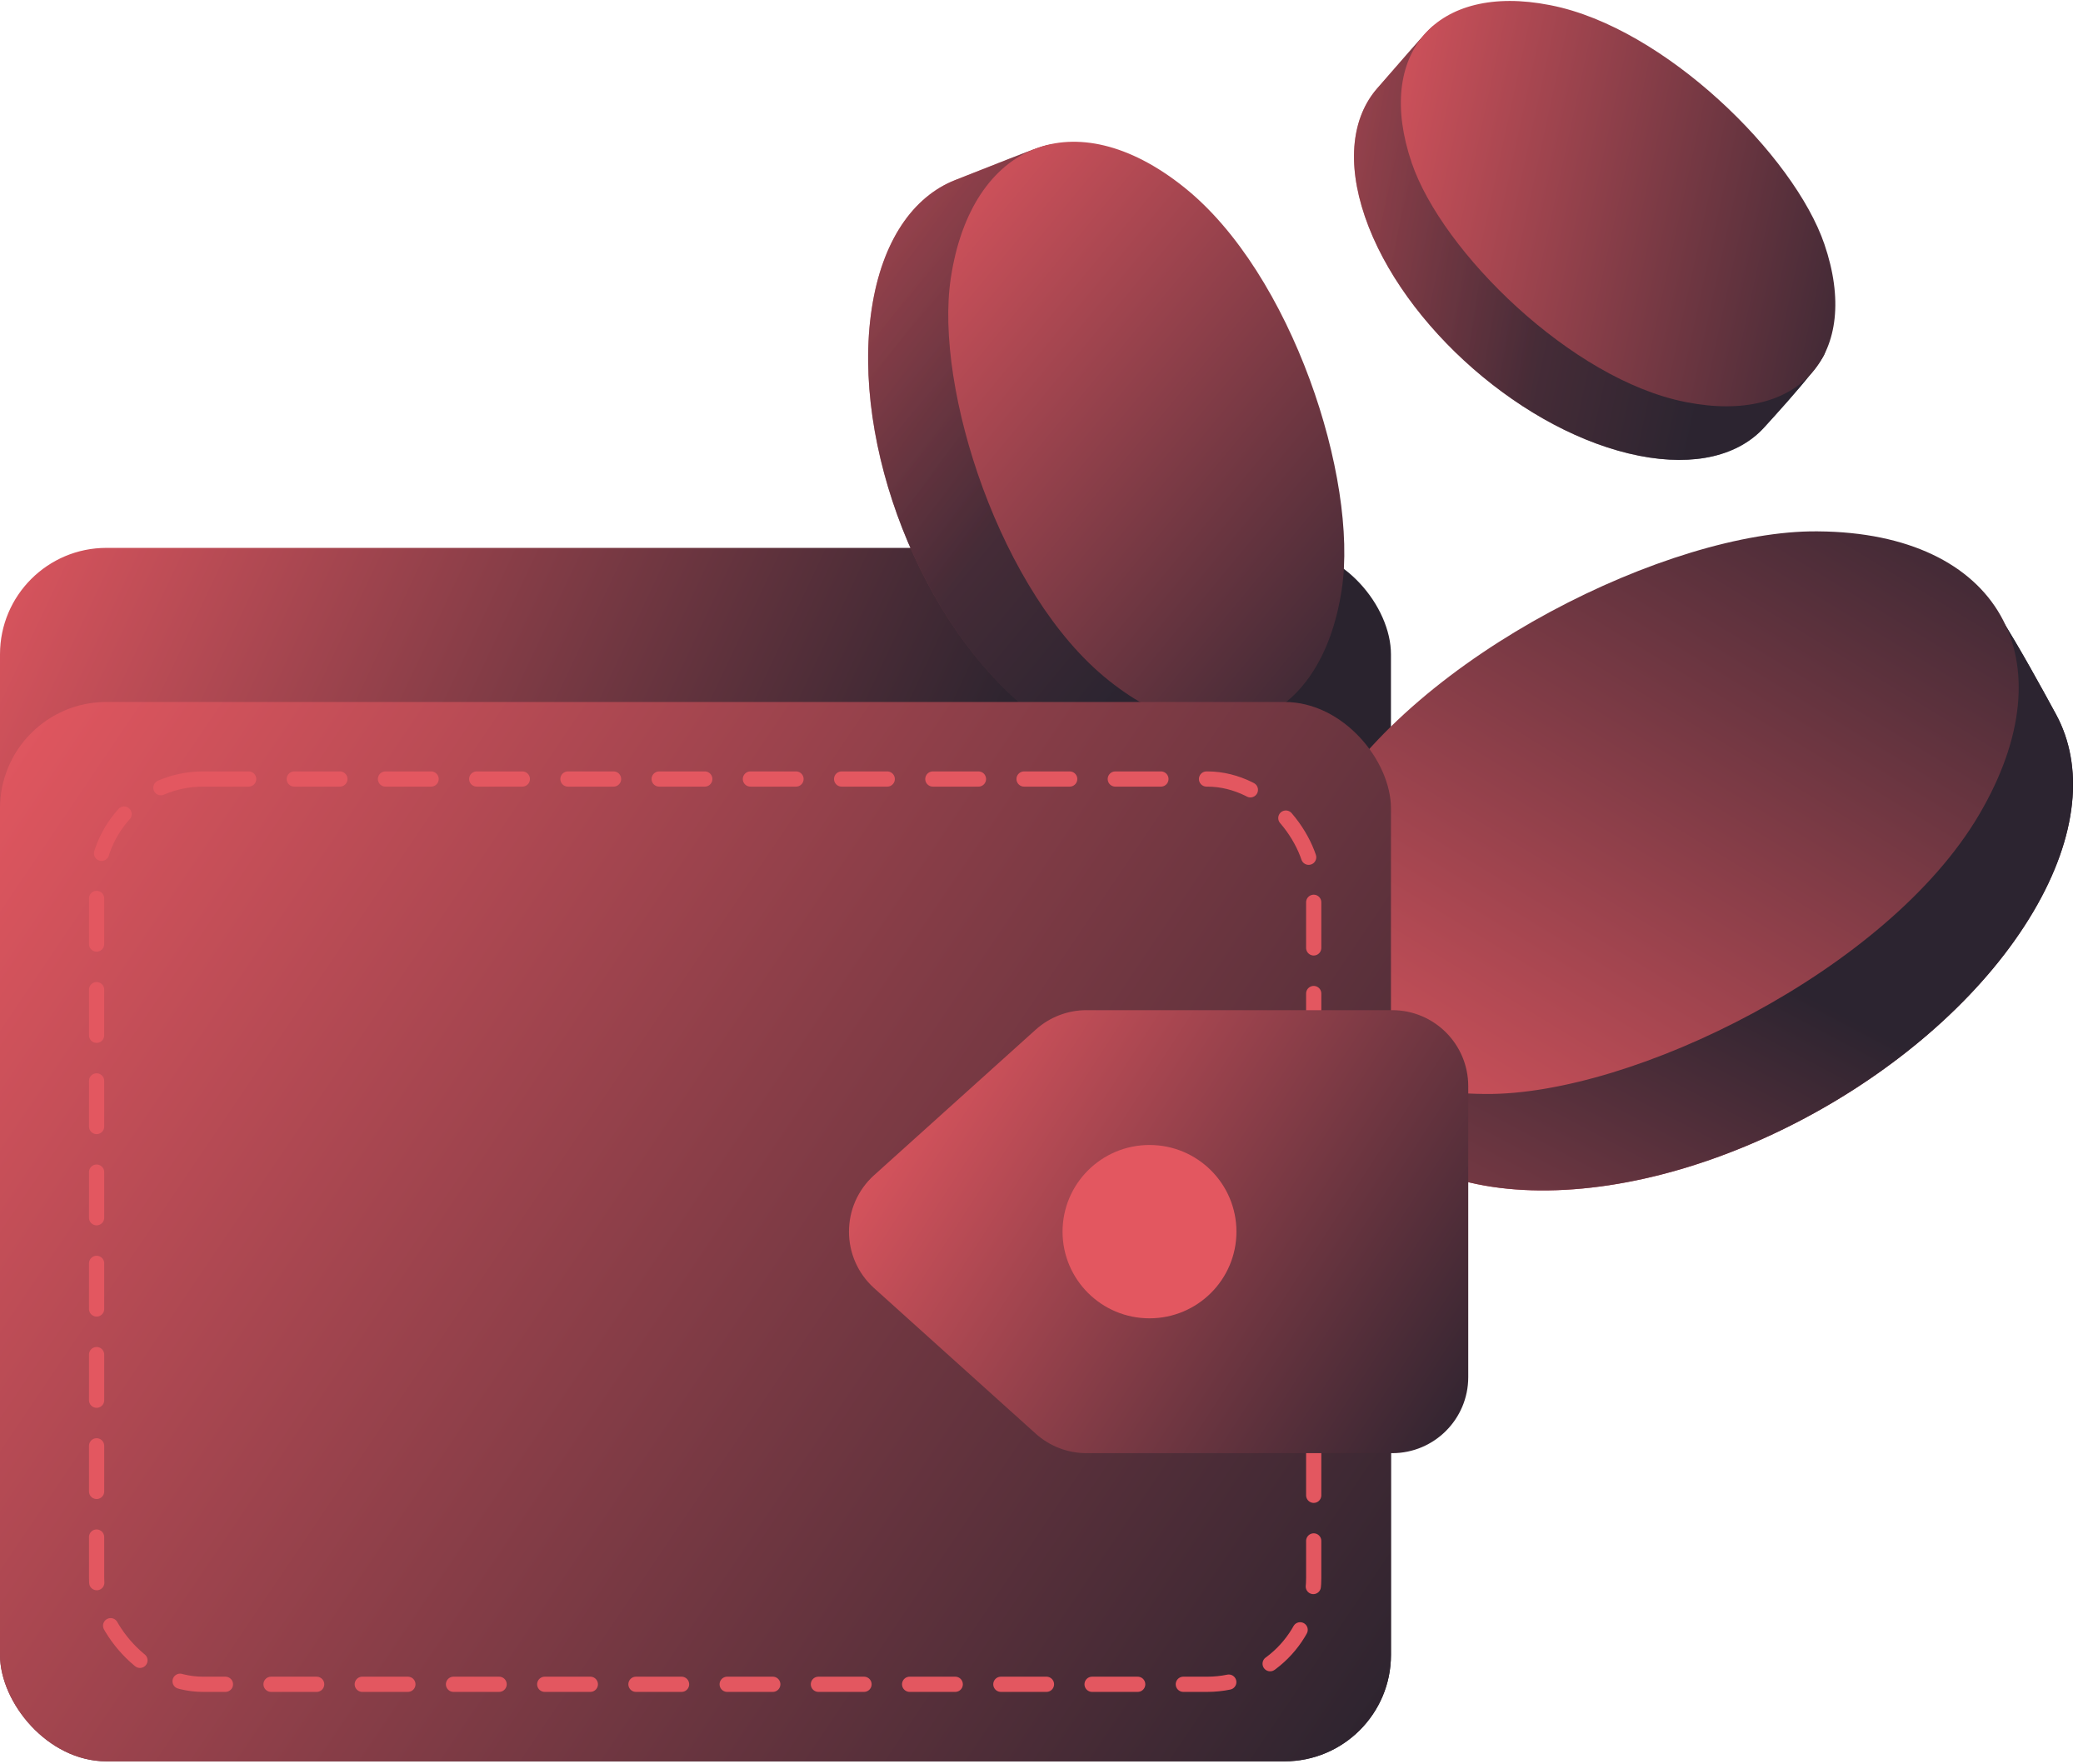 <svg width="137" height="116" viewBox="0 0 137 116" fill="none" xmlns="http://www.w3.org/2000/svg">
<g clip-path="url(#clip0_13992:43283)">
<rect y="36.032" width="91.484" height="79.804" rx="7" fill="url(#paint0_linear_13992:43283)"/>
<path d="M89.772 14.244C88.542 10.647 88.941 7.688 90.581 5.809C97.548 -2.131 92.102 3.389 98.88 3.865C106.375 5.343 114.181 25.441 119.507 23.099C121.437 22.142 117.73 26.248 116.022 28.121C114.362 29.942 111.499 30.701 107.805 29.973C100.31 28.495 92.237 21.453 89.772 14.244Z" fill="url(#paint1_linear_13992:43283)"/>
<path opacity="0.6" d="M89.772 14.244C88.542 10.647 88.941 7.688 90.581 5.809C97.548 -2.131 92.102 3.389 98.88 3.865C106.375 5.343 114.181 25.441 119.507 23.099C121.437 22.142 117.73 26.248 116.022 28.121C114.362 29.942 111.499 30.701 107.805 29.973C100.31 28.495 92.237 21.453 89.772 14.244Z" fill="url(#paint2_linear_13992:43283)"/>
<rect width="27.664" height="27.591" rx="13.796" transform="matrix(0.981 0.193 0.323 0.946 88.398 -2.328)" fill="url(#paint3_linear_13992:43283)"/>
<path d="M57.334 20.305C58.013 15.834 60.062 12.928 62.827 11.84C74.551 7.265 65.765 10.116 72.66 14.324C79.762 19.981 76.951 45.472 83.864 45.91C86.428 45.955 80.255 48.264 77.421 49.309C74.667 50.324 71.226 49.56 67.726 46.772C60.624 41.115 55.971 29.265 57.334 20.305Z" fill="url(#paint4_linear_13992:43283)"/>
<path opacity="0.6" d="M57.334 20.305C58.013 15.834 60.062 12.928 62.827 11.84C74.551 7.265 65.765 10.116 72.66 14.324C79.762 19.981 76.951 45.472 83.864 45.91C86.428 45.955 80.255 48.264 77.421 49.309C74.667 50.324 71.226 49.56 67.726 46.772C60.624 41.115 55.971 29.265 57.334 20.305Z" fill="url(#paint5_linear_13992:43283)"/>
<rect width="32.88" height="32.821" rx="16.41" transform="matrix(0.782 0.623 -0.15 0.989 64.997 2.054)" fill="url(#paint6_linear_13992:43283)"/>
<path d="M101.263 78.289C95.329 78.239 91.173 76.131 89.248 72.763C81.133 58.471 86.464 69.288 90.655 59.606C96.69 49.389 130.327 48.298 129.617 39.291C129.2 35.972 133.344 43.515 135.226 46.981C137.054 50.349 136.699 54.935 133.725 59.97C127.69 70.188 113.157 78.389 101.263 78.289Z" fill="url(#paint7_linear_13992:43283)"/>
<path d="M101.263 78.289C95.329 78.239 91.173 76.131 89.248 72.763C81.133 58.471 86.464 69.288 90.655 59.606C96.69 49.389 130.327 48.298 129.617 39.291C129.2 35.972 133.344 43.515 135.226 46.981C137.054 50.349 136.699 54.935 133.725 59.97C127.69 70.188 113.157 78.389 101.263 78.289Z" fill="url(#paint8_linear_13992:43283)"/>
<rect width="42.974" height="43.072" rx="21.487" transform="matrix(0.509 -0.861 1 0.008 76.134 71.774)" fill="url(#paint9_linear_13992:43283)"/>
<rect y="46.166" width="91.484" height="69.67" rx="7" fill="url(#paint10_linear_13992:43283)"/>
<rect x="6.354" y="51.233" width="80.049" height="59.536" rx="7" stroke="#E35760" stroke-linecap="round" stroke-dasharray="3 3"/>
<path d="M68.117 67.718C69.035 66.891 70.227 66.434 71.463 66.434H91.567C94.329 66.434 96.567 68.672 96.567 71.434V90.569C96.567 93.33 94.329 95.569 91.567 95.569H71.463C70.227 95.569 69.035 95.111 68.117 94.284L57.492 84.717C55.287 82.731 55.287 79.272 57.492 77.286L68.117 67.718Z" fill="url(#paint11_linear_13992:43283)"/>
<ellipse cx="75.603" cy="81.001" rx="5.718" ry="5.7" fill="#E35760"/>
</g>
<defs>
<linearGradient id="paint0_linear_13992:43283" x1="-2.541" y1="34.766" x2="59.356" y2="63.94" gradientUnits="userSpaceOnUse">
<stop stop-color="#E35760"/>
<stop offset="1" stop-color="#2A232E"/>
</linearGradient>
<linearGradient id="paint1_linear_13992:43283" x1="85.309" y1="1.19" x2="121.449" y2="9.099" gradientUnits="userSpaceOnUse">
<stop stop-color="#E35760"/>
<stop offset="0.846" stop-color="#2C2430"/>
</linearGradient>
<linearGradient id="paint2_linear_13992:43283" x1="71.016" y1="-13.76" x2="112.331" y2="-7.468" gradientUnits="userSpaceOnUse">
<stop stop-color="#E35760"/>
<stop offset="0.846" stop-color="#2C2430"/>
</linearGradient>
<linearGradient id="paint3_linear_13992:43283" x1="0" y1="0" x2="33.09" y2="17.075" gradientUnits="userSpaceOnUse">
<stop stop-color="#E35760"/>
<stop offset="1" stop-color="#2C2430"/>
</linearGradient>
<linearGradient id="paint4_linear_13992:43283" x1="59.8" y1="4.081" x2="93.565" y2="32.247" gradientUnits="userSpaceOnUse">
<stop stop-color="#E35760"/>
<stop offset="0.846" stop-color="#2C2430"/>
</linearGradient>
<linearGradient id="paint5_linear_13992:43283" x1="52.93" y1="-19.519" x2="93.038" y2="9.79" gradientUnits="userSpaceOnUse">
<stop stop-color="#E35760"/>
<stop offset="0.846" stop-color="#2C2430"/>
</linearGradient>
<linearGradient id="paint6_linear_13992:43283" x1="0" y1="0" x2="39.344" y2="20.285" gradientUnits="userSpaceOnUse">
<stop stop-color="#E35760"/>
<stop offset="1" stop-color="#2C2430"/>
</linearGradient>
<linearGradient id="paint7_linear_13992:43283" x1="79.728" y1="78.108" x2="113.614" y2="22.541" gradientUnits="userSpaceOnUse">
<stop stop-color="#E35760"/>
<stop offset="0.846" stop-color="#2C2430"/>
</linearGradient>
<linearGradient id="paint8_linear_13992:43283" x1="50.338" y1="91.348" x2="80.678" y2="33.966" gradientUnits="userSpaceOnUse">
<stop stop-color="#E35760"/>
<stop offset="0.846" stop-color="#2C2430"/>
</linearGradient>
<linearGradient id="paint9_linear_13992:43283" x1="0" y1="0" x2="51.509" y2="26.449" gradientUnits="userSpaceOnUse">
<stop stop-color="#E35760"/>
<stop offset="1" stop-color="#2C2430"/>
</linearGradient>
<linearGradient id="paint10_linear_13992:43283" x1="0" y1="46.166" x2="95.124" y2="110.45" gradientUnits="userSpaceOnUse">
<stop stop-color="#E35760"/>
<stop offset="1" stop-color="#2A232E"/>
</linearGradient>
<linearGradient id="paint11_linear_13992:43283" x1="59.8" y1="66.434" x2="98.968" y2="91.872" gradientUnits="userSpaceOnUse">
<stop stop-color="#E35760"/>
<stop offset="1" stop-color="#2C232F"/>
</linearGradient>
<clipPath id="clip0_13992:43283">
<rect width="137" height="116" fill="white"/>
</clipPath>
</defs>
</svg>
